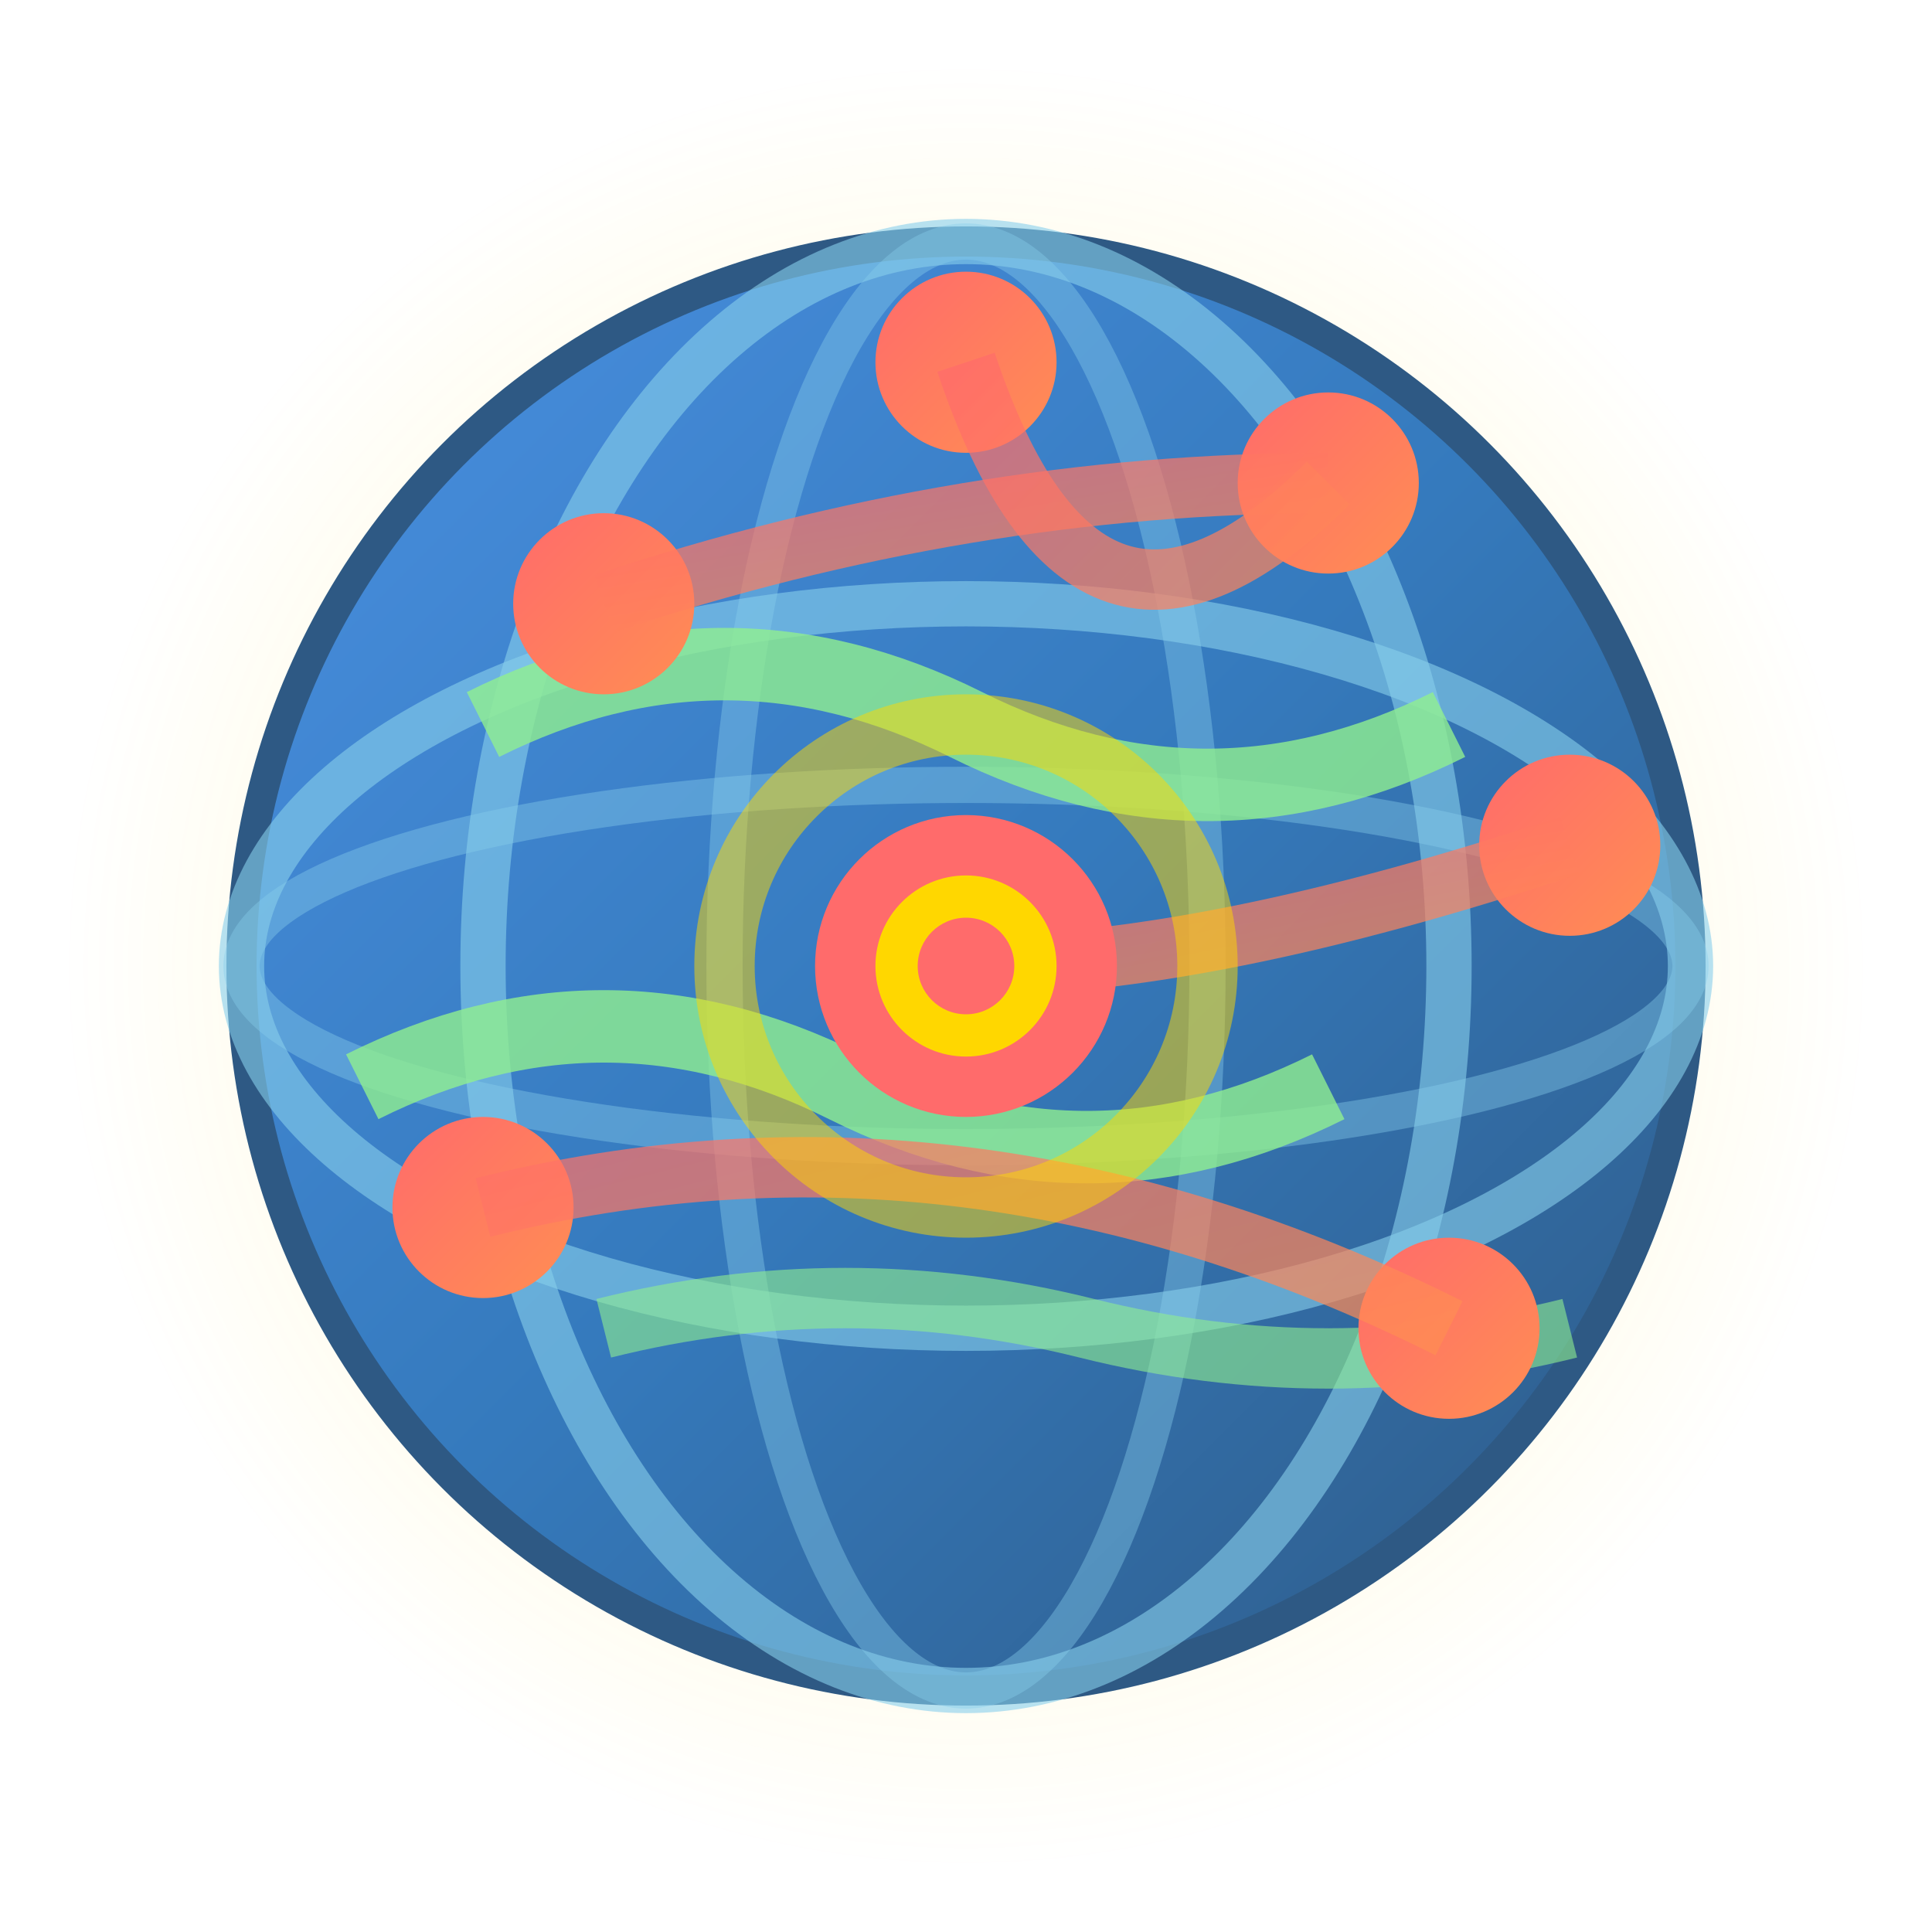 <svg xmlns="http://www.w3.org/2000/svg" width="64" height="64" viewBox="0 0 64 64">
  <defs>
    <linearGradient id="earthGradient" x1="0%" y1="0%" x2="100%" y2="100%">
      <stop offset="0%" stop-color="#4A90E2"/>
      <stop offset="50%" stop-color="#357ABD"/>
      <stop offset="100%" stop-color="#2E5984"/>
    </linearGradient>
    <linearGradient id="networkGradient" x1="0%" y1="0%" x2="100%" y2="100%">
      <stop offset="0%" stop-color="#FF6B6B"/>
      <stop offset="100%" stop-color="#FF8E53"/>
    </linearGradient>
    <radialGradient id="glowGradient" cx="50%" cy="50%" r="50%">
      <stop offset="0%" stop-color="#FFD700" stop-opacity="0.8"/>
      <stop offset="100%" stop-color="#FFD700" stop-opacity="0"/>
    </radialGradient>
  </defs>
  
  <!-- 背景光晕效果 -->
  <circle cx="32" cy="32" r="30" fill="url(#glowGradient)" opacity="0.3"/>
  
  <!-- 地球主体 -->
  <circle cx="32" cy="32" r="24" fill="url(#earthGradient)" stroke="#2E5984" stroke-width="1"/>
  
  <!-- 地球经纬线 -->
  <ellipse cx="32" cy="32" rx="24" ry="12" fill="none" stroke="#87CEEB" stroke-width="1.5" opacity="0.6"/>
  <ellipse cx="32" cy="32" rx="24" ry="6" fill="none" stroke="#87CEEB" stroke-width="1.2" opacity="0.4"/>
  <ellipse cx="32" cy="32" rx="16" ry="24" fill="none" stroke="#87CEEB" stroke-width="1.5" opacity="0.6"/>
  <ellipse cx="32" cy="32" rx="8" ry="24" fill="none" stroke="#87CEEB" stroke-width="1.2" opacity="0.4"/>
  
  <!-- 大陆轮廓 -->
  <path d="M16 24 Q24 20 32 24 Q40 28 48 24" fill="none" stroke="#90EE90" stroke-width="2.4" opacity="0.8"/>
  <path d="M12 36 Q20 32 28 36 Q36 40 44 36" fill="none" stroke="#90EE90" stroke-width="2.4" opacity="0.8"/>
  <path d="M20 44 Q28 42 36 44 Q44 46 52 44" fill="none" stroke="#90EE90" stroke-width="2" opacity="0.6"/>
  
  <!-- 网络连接点 -->
  <circle cx="20" cy="20" r="3" fill="url(#networkGradient)"/>
  <circle cx="44" cy="16" r="3" fill="url(#networkGradient)"/>
  <circle cx="16" cy="40" r="3" fill="url(#networkGradient)"/>
  <circle cx="48" cy="44" r="3" fill="url(#networkGradient)"/>
  <circle cx="32" cy="12" r="3" fill="url(#networkGradient)"/>
  <circle cx="52" cy="28" r="3" fill="url(#networkGradient)"/>
  
  <!-- 网络连接线 -->
  <path d="M20 20 Q32 16 44 16" fill="none" stroke="url(#networkGradient)" stroke-width="2" opacity="0.7"/>
  <path d="M16 40 Q32 36 48 44" fill="none" stroke="url(#networkGradient)" stroke-width="2" opacity="0.7"/>
  <path d="M32 12 Q36 24 44 16" fill="none" stroke="url(#networkGradient)" stroke-width="2" opacity="0.7"/>
  <path d="M52 28 Q40 32 32 32" fill="none" stroke="url(#networkGradient)" stroke-width="2" opacity="0.7"/>
  
  <!-- 中心定位标记 -->
  <circle cx="32" cy="32" r="4" fill="#FFD700" stroke="#FF6B6B" stroke-width="2"/>
  <circle cx="32" cy="32" r="1.6" fill="#FF6B6B"/>
  
  <!-- 定位脉冲效果 -->
  <circle cx="32" cy="32" r="8" fill="none" stroke="#FFD700" stroke-width="2" opacity="0.5">
    <animate attributeName="r" values="8;12;8" dur="2s" repeatCount="indefinite"/>
    <animate attributeName="opacity" values="0.5;0.1;0.5" dur="2s" repeatCount="indefinite"/>
  </circle>
</svg>